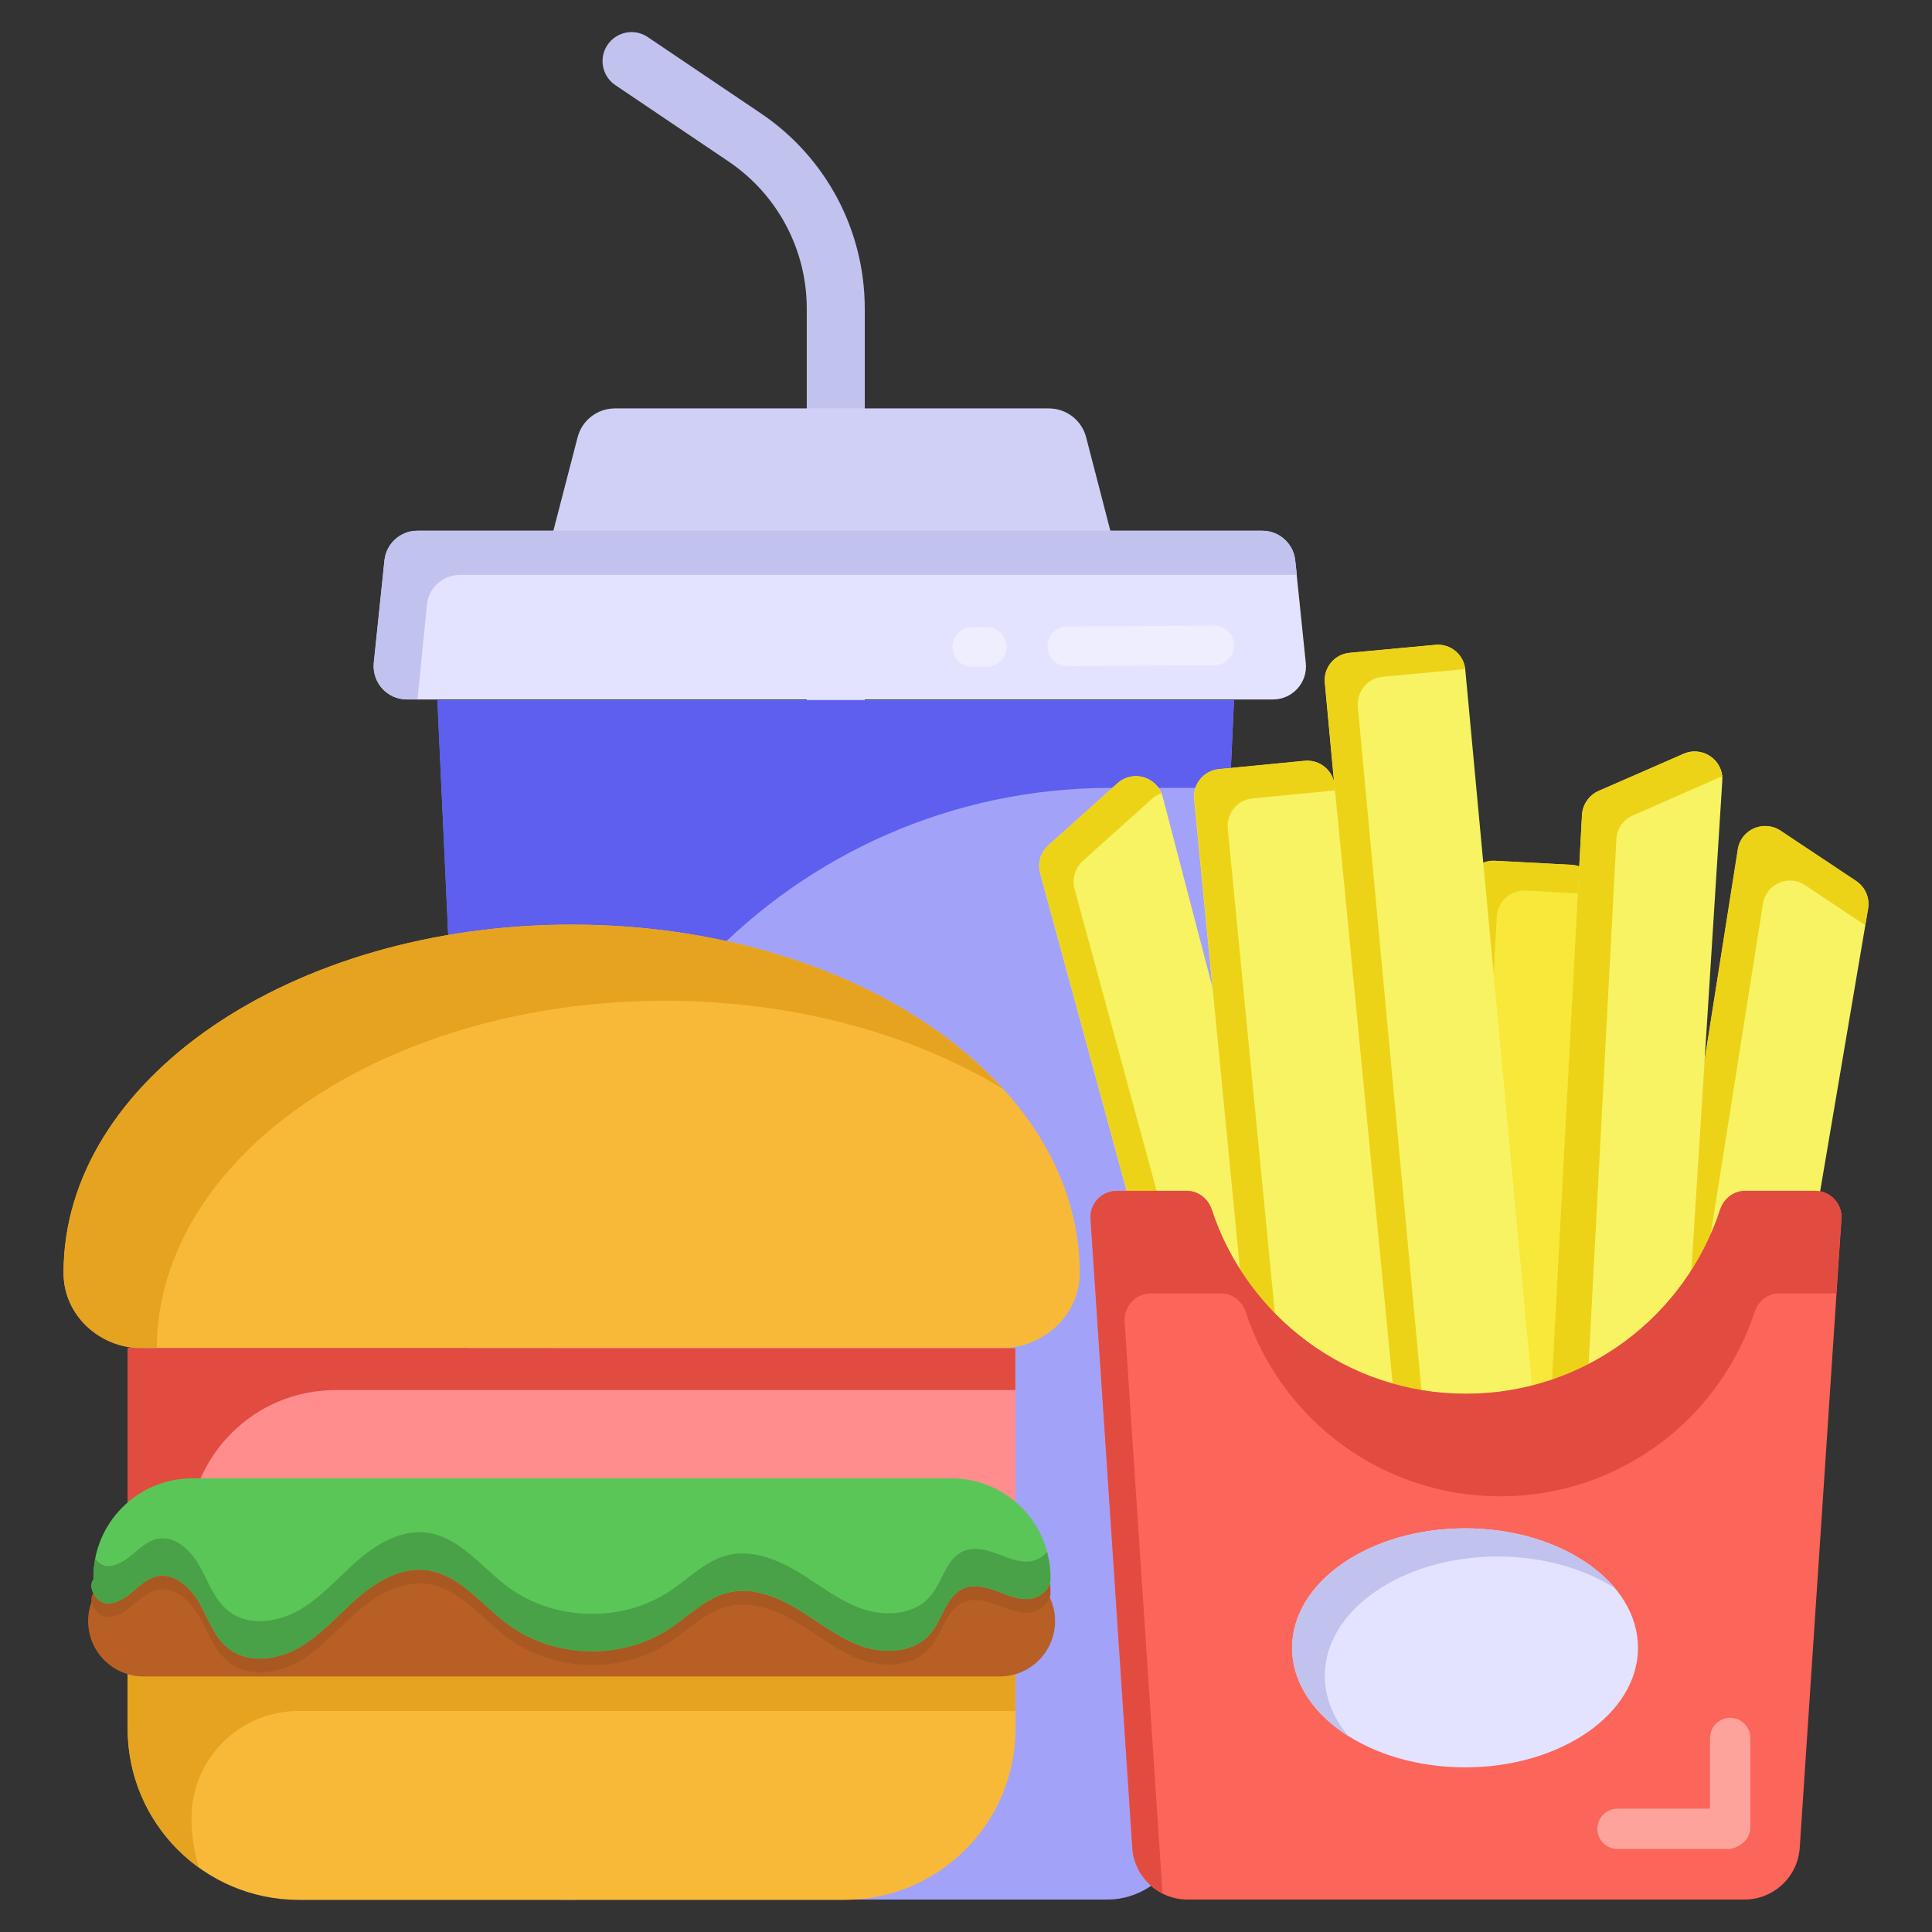 <svg id="Layer_1" enable-background="new 0 0 50 50" height="512" viewBox="0 0 50 50" width="512" xmlns="http://www.w3.org/2000/svg"><rect x="0" y="0" width="50" height="50" fill="#333333" stroke="none"/><g id="_x31_3"><g><g><g><g><path d="m21.629 27.218c-.414 0-.75-.336-.75-.75v-18.481c0-1.529-.757-2.953-2.024-3.808l-2.93-1.976c-.344-.231-.435-.698-.203-1.041.232-.343.697-.436 1.041-.203l2.93 1.976c1.683 1.135 2.687 3.023 2.687 5.052v18.481c0 .414-.336.75-.75.75z" fill="#c2c2ef"/></g></g></g><g><g><g><path d="m28.756 13.814h-14.455l.647-2.497c.114-.44.511-.747.965-.747h11.231c.454 0 .851.307.965.747z" fill="#d0d0f7"/></g></g></g><g><g><g><path d="m31.935 18.124-.536 11.698-.809 17.506c-.03.638-.364 1.184-.86 1.518-.304.192-.668.314-1.063.314h-14.076c-1.032 0-1.872-.799-1.923-1.832l-1.346-29.204z" fill="#a2a2f9"/></g></g></g><g><g><g><path d="m31.83 20.39h-3.08c-8.249 0-14.827 6.888-14.447 15.128l.629 13.651h-.342c-1.027 0-1.872-.813-1.925-1.839l-1.348-29.207h20.619z" fill="#5e5eef"/></g></g></g><g><g><g><path d="m32.946 18.102h-22.42c-.506 0-.901-.438-.849-.941l.274-2.657c.045-.435.412-.766.849-.766h21.871c.437 0 .804.331.849.766l.274 2.657c.052.503-.343.941-.849.941z" fill="#e4e3ff"/></g></g></g><g><g><g><path d="m33.564 14.878h-21.657c-.438 0-.813.332-.856.759l-.246 2.46h-.278c-.514 0-.898-.439-.856-.941l.278-2.652c.043-.438.417-.77.845-.77h21.881c.428 0 .802.332.845.77z" fill="#c2c2ef"/></g></g></g><g><g><g><g><path d="m25.925 34.887c1.081 0 2.013-.851 2.017-1.932 0-.007 0-.013 0-.02 0-4.975-5.886-9.006-13.149-9.006-7.263 0-13.149 4.031-13.149 9.006 0 .007 0.0.013 0.0.02.004 1.081.936 1.932 2.017 1.932z" fill="#f9b938"/></g></g></g><g><g><g><path d="m25.968 28.19c-2.32-1.42-5.4-2.29-8.76-2.29-7.25 0-13.13 4.03-13.15 8.99h-.4c-1.08 0-2.01-.85-2.01-1.94 0 0 0-.01 0-.02 0-4.97 5.88-9 13.15-9 4.72-0 8.85 1.7 11.17 4.26z" fill="#e5a320"/></g></g></g><g><g><g><path d="m3.309 34.887h22.967v4.895h-22.967z" fill="#ff8d8d"/></g></g></g><g><g><g><path d="m26.278 34.892v1.083h-17.597c-2.101 0-3.805 1.704-3.805 3.805v0h-1.569v-4.888h22.971z" fill="#e24b40"/></g></g></g></g><g><g><g><g><path d="m26.282 41.969v2.764c0 2.45-1.986 4.436-4.436 4.436h-14.108c-2.45 0-4.436-1.986-4.436-4.436v-2.764z" fill="#f9b938"/></g></g></g><g><g><g><path d="m7.727 44.28c-1.53 0-2.77 1.24-2.77 2.77v0c0 .45.07.88.19 1.28-1.12-.8-1.84-2.12-1.84-3.6v-2.76h22.97v2.31h-18.55z" fill="#e5a320"/></g></g></g><g><g><g><path d="m27.305 41.953v0c0 .792-.642 1.434-1.434 1.434h-22.157c-.792 0-1.434-.642-1.434-1.434v-0c0-.792.642-1.434 1.434-1.434h22.157c.792 0 1.434.642 1.434 1.434z" fill="#b75f25"/></g></g></g><g><g><g><path d="m27.185 41.179c.033.287-.267.534-.56.554-.287.02-.567-.104-.834-.202-.274-.104-.58-.182-.847-.072-.456.189-.547.795-.866 1.172-.404.489-1.159.541-1.765.332-.599-.208-1.107-.625-1.648-.951-.547-.332-1.192-.593-1.811-.443-.586.137-1.023.599-1.524.932-1.238.827-2.996.775-4.195-.117-.684-.508-1.251-1.296-2.104-1.394-.651-.078-1.277.28-1.772.71-.495.43-.932.951-1.498 1.283-.56.332-1.335.436-1.85.026-.365-.287-.521-.762-.749-1.166-.228-.404-.645-.795-1.101-.697-.248.052-.443.241-.638.404-.195.169-.43.326-.684.293-.254-.033-.482-.417-.319-.612.065.13.189.241.319.254.254.033.489-.124.684-.287.195-.163.391-.352.638-.404.456-.104.873.287 1.101.69.228.41.384.886.749 1.173.515.41 1.29.3 1.85-.033.567-.332 1.003-.847 1.498-1.277.495-.43 1.12-.795 1.772-.717.853.104 1.42.886 2.104 1.4 1.199.893 2.957.938 4.195.117.502-.332.938-.801 1.524-.938.619-.143 1.264.111 1.811.443.541.332 1.049.743 1.648.951.606.208 1.361.156 1.765-.332.319-.378.41-.977.866-1.166.267-.111.573-.033.847.065.267.104.547.228.834.208.248-.019.489-.189.547-.417.013.072.013.143.013.215z" fill="#aa5821"/></g></g></g></g><g><g><g><path d="m2.419 40.875c-.163.196.068.583.32.614.253.031.489-.125.683-.289.194-.165.388-.353.637-.407.456-.099.874.29 1.103.696.23.406.382.88.748 1.169.515.408 1.286.301 1.853-.032.567-.332.999-.847 1.495-1.278.496-.43 1.122-.793 1.774-.715.848.102 1.418.884 2.103 1.396 1.195.893 2.954.942 4.196.117.5-.332.938-.796 1.522-.934.62-.147 1.264.113 1.809.444.544.331 1.05.743 1.652.951.602.208 1.357.157 1.765-.332.317-.378.407-.979.862-1.169.268-.112.575-.034.847.068.272.101.549.226.838.206.289-.021.59-.268.56-.556v-0c.001-1.416-1.148-2.565-2.564-2.565h-19.641c-1.425 0-2.576 1.161-2.564 2.586z" fill="#5bc658"/></g></g></g><g><g><g><path d="m27.185 40.821c.033.293-.267.541-.56.56-.287.02-.567-.104-.834-.208-.274-.098-.58-.176-.847-.065-.456.189-.547.788-.866 1.166-.404.489-1.159.541-1.765.332-.599-.208-1.107-.619-1.648-.951-.547-.332-1.192-.586-1.811-.443-.586.137-1.023.606-1.524.938-1.238.821-2.996.775-4.195-.117-.684-.515-1.251-1.296-2.104-1.4-.651-.078-1.277.287-1.772.717-.495.43-.932.945-1.498 1.277-.56.332-1.335.443-1.85.033-.365-.287-.521-.762-.749-1.173-.228-.404-.645-.795-1.101-.69-.248.052-.443.241-.638.404-.195.163-.43.319-.684.287-.254-.026-.482-.417-.319-.612v-.026c0-.176.013-.345.046-.508.072.098.169.169.274.182.254.026.489-.13.684-.293.195-.163.391-.352.638-.404.456-.104.873.287 1.101.697.228.404.384.879.749 1.166.515.41 1.29.3 1.85-.033.567-.332 1.003-.847 1.498-1.277s1.12-.795 1.772-.717c.853.104 1.42.886 2.104 1.4 1.199.893 2.957.938 4.195.117.502-.332.938-.801 1.524-.938.619-.143 1.264.117 1.811.443.541.332 1.049.743 1.648.951.606.208 1.361.156 1.765-.332.319-.378.41-.977.866-1.166.267-.111.573-.033.847.065.267.104.547.228.834.208.182-.013.365-.111.469-.254.059.215.091.436.091.664z" fill="#49a247"/></g></g></g><g><g><g><g><path d="m39.77 39.171-1.983-.106c-.389-.021-.687-.353-.667-.742l.825-15.38c.021-.389.353-.687.742-.667l1.983.106c.389.021.687.353.667.742l-.825 15.38c-.021.389-.353.687-.742.667z" fill="#f7e839"/></g></g></g><g><g><g><path d="m41.337 23.128v.02l-1.852-.101c-.395-.02-.729.283-.749.678l-.83 15.351-.111-.01c-.395-.02-.698-.354-.678-.749l.83-15.361c.02-.395.354-.698.749-.678l1.963.101c.395.02.698.364.678.749z" fill="#edd318"/></g></g></g><g><g><g><path d="m39.312 39.87-2.231.208c-.388.036-.732-.249-.768-.637l-2.028-21.775c-.036-.388.249-.732.637-.768l2.231-.208c.388-.036.732.249.768.637l2.028 21.775c.036.388-.249.732-.637.768z" fill="#f7f363"/></g></g></g><g><g><g><path d="m37.916 17.316-2.136.199c-.393.037-.675.388-.639.781l2.028 21.774-.081.008c-.393.037-.735-.257-.772-.65l-2.026-21.754c-.037-.393.246-.744.639-.781l2.217-.206c.383-.036.725.248.77.63z" fill="#edd318"/></g></g></g><g><g><g><path d="m45.186 37.908-1.953-.309c-.389-.062-.655-.427-.594-.816l2.34-14.802c.081-.514.668-.771 1.101-.483l1.959 1.305c.235.156.355.436.308.714l-2.345 13.806c-.065.385-.429.647-.815.585z" fill="#f7f363"/></g></g></g><g><g><g><path d="m48.343 23.52-.072.425-1.548-1.031c-.43-.296-1.016-.04-1.098.474l-2.248 14.231-.148-.022c-.389-.063-.648-.421-.588-.82l2.332-14.8c.082-.514.668-.77 1.108-.478l1.959 1.302c.232.163.354.442.304.719z" fill="#edd318"/></g></g></g><g><g><g><path d="m40.772 37.708 1.972.125c.393.025.733-.274.757-.667l1.072-16.96c.034-.534-.51-.913-.999-.699l-2.205.967c-.247.108-.412.347-.426.616l-.84 15.868c-.021.391.277.725.668.75z" fill="#f7f363"/></g></g></g><g><g><g><path d="m44.574 20.095c-.041.01-.071.02-.111.04l-2.206.971c-.253.111-.415.344-.425.617l-.84 15.867c0 .041 0 .091.01.132l-.233-.01c-.384-.03-.688-.364-.668-.759l.84-15.867c.02-.263.182-.506.425-.617l2.206-.961c.455-.192.951.111 1.002.587z" fill="#edd318"/></g></g></g><g><g><g><path d="m31.964 38.434 1.912-.5c.381-.1.61-.49.51-.871l-4.296-16.442c-.135-.517-.77-.708-1.168-.35l-1.791 1.609c-.201.18-.282.458-.212.718l4.175 15.333c.103.378.491.602.869.503z" fill="#f7f363"/></g></g></g><g><g><g><path d="m32.009 38.421-.04.01c-.385.101-.769-.121-.87-.496l-4.179-15.341c-.071-.253.01-.536.212-.718l1.791-1.609c.375-.334.951-.182 1.133.263-.091.03-.172.081-.253.152l-1.791 1.609c-.192.182-.273.455-.202.718l4.169 15.331c.01.03.02.061.03.081z" fill="#edd318"/></g></g></g><g><g><g><path d="m36.019 42.863-2.23.217c-.388.038-.733-.246-.77-.634l-2.115-21.767c-.038-.388.246-.733.634-.77l2.23-.217c.388-.038.733.246.77.634l2.115 21.767c.038.388-.246.733-.634.77z" fill="#f7f363"/></g></g></g><g><g><g><path d="m34.544 20.334.012.121-2.145.208c-.393.038-.674.391-.636.784l2.101 21.624-.08.008c-.393.038-.737-.254-.775-.647l-2.113-21.745c-.038-.393.243-.745.636-.784l2.216-.215c.393-.038.746.253.785.646z" fill="#edd318"/></g></g></g><g><g><g><path d="m46.979 30.818c.393 0 .704.332.678.725l-1.08 16.279c-.051.752-.676 1.338-1.432 1.338h-14.412c-.756 0-1.381-.586-1.432-1.338l-1.08-16.279c-.026-.392.285-.725.678-.725h1.814c.3 0 .552.202.646.487.907 2.767 3.509 4.764 6.579 4.764 3.07 0 5.672-1.997 6.579-4.764.093-.285.346-.487.646-.487z" fill="#fc6559"/></g></g></g><g><g><g><path d="m47.654 31.54-.132 1.933h-1.477c-.293 0-.546.202-.638.486-.911 2.773-3.511 4.766-6.578 4.766-3.076 0-5.677-1.993-6.588-4.766-.091-.283-.344-.486-.637-.486h-1.822c-.395 0-.698.334-.678.729l.982 14.794c-.435-.213-.749-.658-.779-1.174l-1.083-16.282c-.03-.385.283-.718.678-.718h1.811c.304 0 .557.202.648.486.911 2.763 3.511 4.766 6.578 4.766s5.677-2.004 6.578-4.766c.091-.283.344-.486.648-.486h1.811c.395-0.0.708.334.678.718z" fill="#e24b40"/></g></g></g><g><g><g><ellipse cx="37.916" cy="42.646" fill="#e4e3ff" rx="4.475" ry="3.093"/></g></g></g><g><g><g><path d="m41.805 41.113c-.799-.516-1.872-.83-3.046-.83-2.469 0-4.473 1.386-4.473 3.086 0 .577.233 1.123.628 1.579-.911-.577-1.477-1.396-1.477-2.297 0-1.71 2.004-3.097 4.483-3.097 1.659 0 3.107.627 3.886 1.558z" fill="#c2c2ef"/></g></g></g></g></g><g opacity=".4"><g><g><g><path d="m44.736 47.852h-2.875c-.288 0-.523-.234-.523-.522s.235-.522.523-.522h2.394v-1.83c.001-.289.235-.522.523-.522.288 0 .523.234.523.522l-.001 2.313c0 .142-.057.277-.159.375-.097.094-.269.187-.404.187z" fill="#fff"/></g></g></g></g><g><g opacity=".4"><g><g><path d="m31.427 17.215-3.801.024c-.283.002-.513-.226-.515-.509s.226-.513.509-.515l3.801-.024c.283-.002.513.226.515.509s-.226.513-.509.515z" fill="#fff"/></g></g></g><g opacity=".4"><g><g><path d="m25.54 17.252-.372.002c-.283.002-.513-.226-.515-.509-.002-.283.226-.513.509-.515l.372-.002c.283-.002.513.226.515.509.002.283-.226.513-.509.515z" fill="#fff"/></g></g></g></g></g></svg>